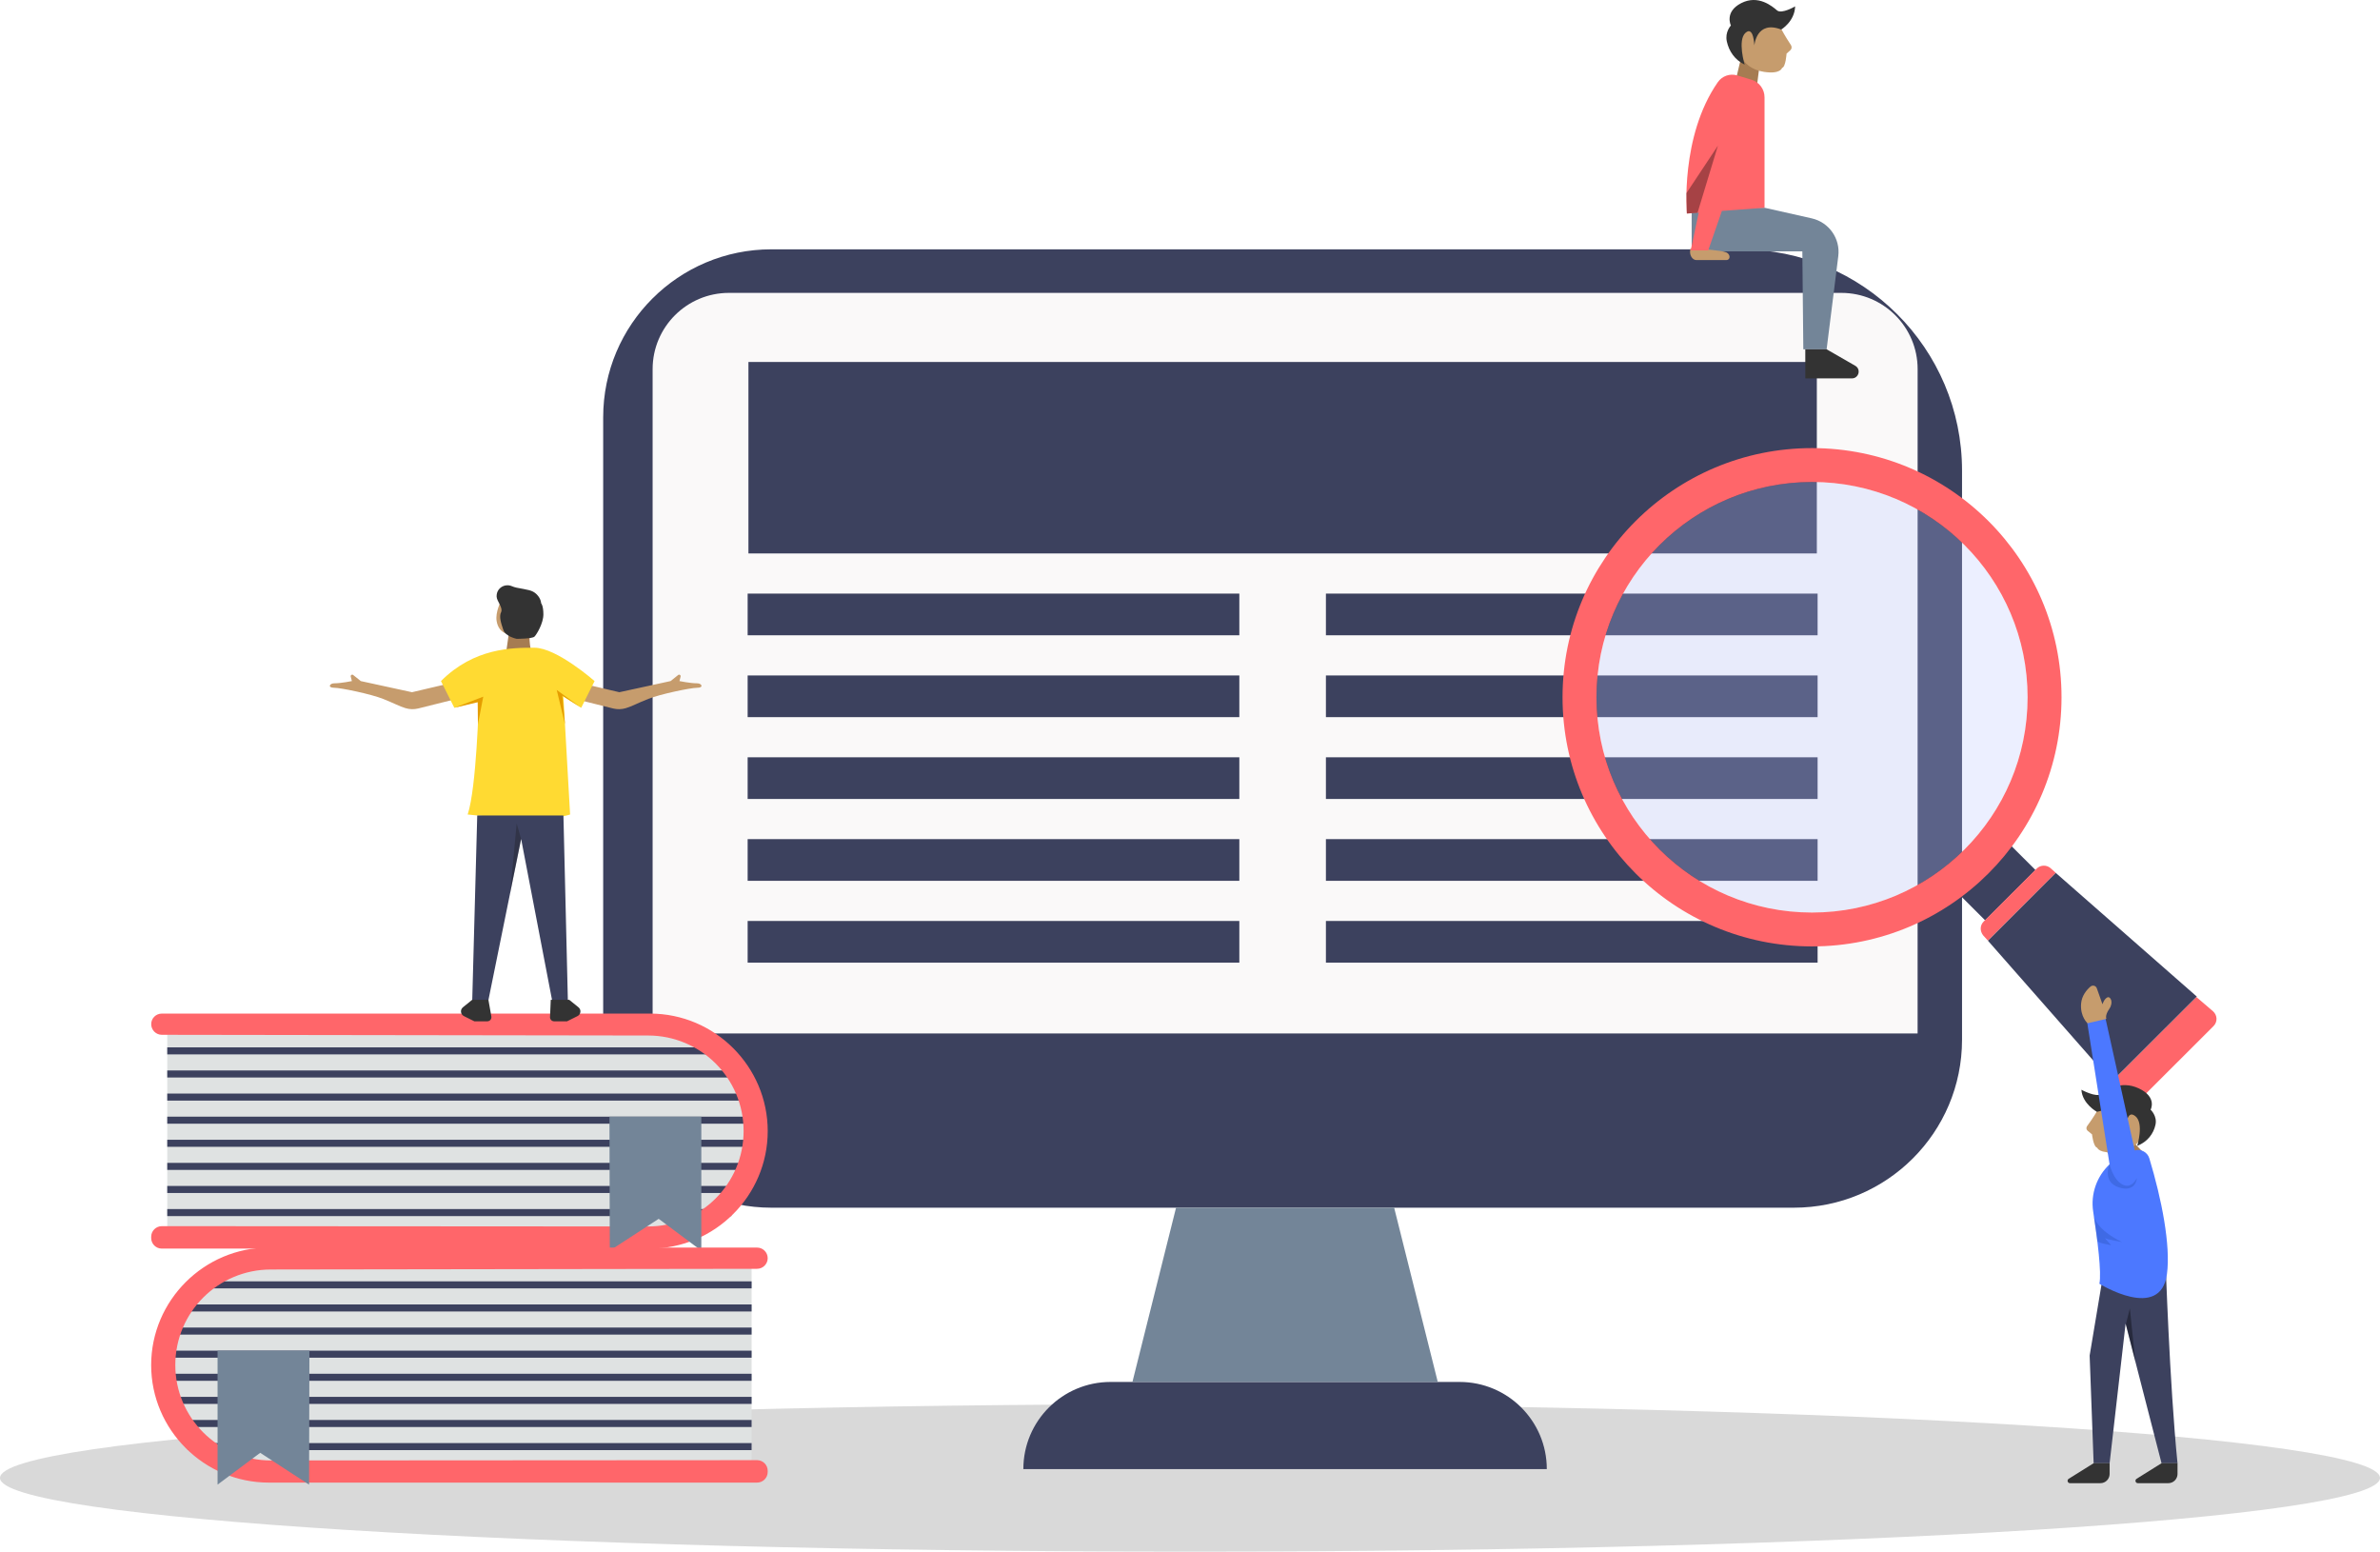 <svg width="540" height="352" viewBox="0 0 540 352" fill="none" xmlns="http://www.w3.org/2000/svg">
	<path opacity="0.15" d="M270 352C419.117 352 540 344.511 540 335.273C540 326.035 419.117 318.546 270 318.546C120.883 318.546 0 326.035 0 335.273C0 344.511 120.883 352 270 352Z" fill="black"/>
	<path d="M394.883 56.56H175.02C153.943 56.56 136.856 73.621 136.856 94.667V235.865C136.856 256.911 153.943 273.972 175.02 273.972H407.005C428.082 273.972 445.168 256.911 445.168 235.865V106.772C445.175 79.042 422.66 56.56 394.883 56.56Z" fill="#3C415E"/>
	<path d="M350.955 333.268H232.189C232.189 322.352 241.052 313.502 251.984 313.502H331.161C342.093 313.502 350.955 322.352 350.955 333.268Z" fill="#3C415E"/>
	<path d="M326.217 313.502H256.937L266.834 273.972H316.32L326.217 313.502Z" fill="#738598"/>
	<path d="M435.086 234.447H148.074V83.739C148.074 74.19 155.827 66.442 165.396 66.442H417.771C427.333 66.442 435.092 74.184 435.092 83.739L435.086 234.447Z" fill="#FAF9F9"/>
	<path d="M412.223 82.117H169.813V125.552H412.223V82.117Z" fill="#3C415E"/>
	<path d="M281.192 134.662H169.634V144.117H281.192V134.662Z" fill="#3C415E"/>
	<path d="M281.192 153.232H169.634V162.688H281.192V153.232Z" fill="#3C415E"/>
	<path d="M281.192 171.797H169.634V181.253H281.192V171.797Z" fill="#3C415E"/>
	<path d="M281.192 190.362H169.634V199.818H281.192V190.362Z" fill="#3C415E"/>
	<path d="M281.192 208.927H169.634V218.382H281.192V208.927Z" fill="#3C415E"/>
	<path d="M412.396 134.662H300.838V144.117H412.396V134.662Z" fill="#3C415E"/>
	<path d="M412.396 153.232H300.838V162.688H412.396V153.232Z" fill="#3C415E"/>
	<path d="M412.396 171.797H300.838V181.253H412.396V171.797Z" fill="#3C415E"/>
	<path d="M412.396 190.362H300.838V199.818H412.396V190.362Z" fill="#3C415E"/>
	<path d="M412.396 208.927H300.838V218.382H412.396V208.927Z" fill="#3C415E"/>
	<path d="M455.465 191.015L444.041 202.423L450.404 208.776L461.828 197.369L455.465 191.015Z" fill="#3C415E"/>
	<path opacity="0.26" d="M411.133 207.015C438.145 207.015 460.043 185.149 460.043 158.177C460.043 131.205 438.145 109.339 411.133 109.339C384.121 109.339 362.224 131.205 362.224 158.177C362.224 185.149 384.121 207.015 411.133 207.015Z" fill="#B7C0FF"/>
	<path d="M411.133 101.653C379.867 101.653 354.526 126.963 354.526 158.177C354.526 189.39 379.874 214.7 411.133 214.7C442.399 214.7 467.74 189.39 467.74 158.177C467.74 126.963 442.399 101.653 411.133 101.653ZM411.133 207.015C384.119 207.015 362.224 185.151 362.224 158.177C362.224 131.202 384.119 109.339 411.133 109.339C438.147 109.339 460.042 131.202 460.042 158.177C460.042 185.151 438.147 207.015 411.133 207.015Z" fill="#FF666A"/>
	<path d="M479.13 245.344L482.383 249.131C483.251 250.109 484.769 250.214 485.742 249.236L502.227 232.776C503.2 231.798 503.095 230.288 502.122 229.422L498.329 226.173L479.13 245.344Z" fill="#FF666A"/>
	<path d="M465.248 196.94C464.38 196.179 462.974 196.179 462.106 197.045L450.071 209.062C449.203 209.929 449.203 211.228 449.965 212.2L451.05 213.394L466.45 198.016L465.248 196.94Z" fill="#FF666A"/>
	<path d="M451.044 213.401L479.13 245.345L498.429 226.074L466.438 198.023L451.044 213.401Z" fill="#3C415E"/>
	<path d="M486.659 261.824L484.397 259.473L477.611 260.76L481.255 265.271L486.659 261.824Z" fill="#A67C52"/>
	<path d="M491.338 285.792C491.338 285.792 492.243 313.85 494.059 331.95H490.434L482.278 300.272L478.652 331.95H475.027L474.122 307.513L476.843 291.225L491.338 285.792Z" fill="#3C415E"/>
	<path d="M478.652 331.944V334.376C478.652 335.533 477.717 336.467 476.558 336.467H469.654C469.115 336.467 468.91 335.762 469.369 335.471L475.027 331.938H478.652V331.944Z" fill="#333333"/>
	<path d="M494.059 331.944V334.376C494.059 335.533 493.123 336.467 491.964 336.467H485.06C484.521 336.467 484.316 335.762 484.775 335.471L490.433 331.938H494.059V331.944Z" fill="#333333"/>
	<path d="M475.845 260.37C475.845 260.37 476.242 261.769 480.27 261.348C483.121 261.051 485.284 259.671 485.674 257.901C486.455 254.367 483.889 249.169 481.039 249.466C478.188 249.763 477.302 249.571 475.833 252.028C474.897 253.594 474.036 254.801 473.54 255.469C473.292 255.803 473.354 256.267 473.676 256.533L474.661 257.332C474.661 257.325 474.959 260.172 475.845 260.37Z" fill="#C69C6D"/>
	<path d="M475.783 252.232C475.783 252.232 472.467 250.444 472.25 247.22C472.25 247.22 475.566 249.008 476.675 248.197C477.784 247.387 481.106 244.936 485.308 246.923C489.51 248.909 487.954 251.743 487.954 251.743C487.954 251.743 489.503 253.142 489.057 255.165C488.611 257.183 487.279 259.008 484.911 259.949C484.911 259.949 486.516 254.794 484.471 253.191C482.426 251.589 482.42 255.828 482.42 255.828C482.42 255.828 481.763 250.37 475.783 252.232Z" fill="#333333"/>
	<path opacity="0.35" d="M484.49 308.868L483.245 296.813L482.358 300.359L484.49 308.868Z" fill="black"/>
	<path d="M478.639 264.133L473.576 232.003L477.71 230.988L484.353 260.977C485.754 260.581 487.241 261.366 487.669 262.79C490.445 271.961 492.54 282.536 491.66 289.04C490.204 299.839 476.328 291.225 476.328 291.225C476.867 288.799 475.9 281.212 474.927 274.869C474.301 270.804 475.776 266.818 478.639 264.133Z" fill="#4C78FF"/>
	<path d="M477.921 231.137C477.921 231.137 477.519 230.406 478.572 228.878C479.626 227.343 478.82 225.889 478.089 226.291C477.357 226.694 477.035 227.826 477.035 227.826L475.746 224.193C475.529 223.587 474.779 223.401 474.296 223.822C473.435 224.571 472.331 225.87 472.183 227.659C471.935 230.648 473.651 232.133 473.651 232.133L477.921 231.137Z" fill="#C69C6D"/>
	<path opacity="0.35" d="M478.634 264.064C478.634 264.064 479.34 267.43 481.472 268.668C483.598 269.906 484.843 267.251 484.843 267.251C484.843 267.251 484.664 270.617 480.765 269.373C476.867 268.13 478.634 264.064 478.634 264.064Z" fill="#2851B5"/>
	<path opacity="0.35" d="M475.096 275.989C475.096 275.989 475.622 278.941 481.473 281.769C481.473 281.769 478.281 281.237 477.575 280.884L478.994 282.474C478.994 282.474 475.926 281.973 475.864 281.515L475.096 275.989Z" fill="#2851B5"/>
	<path d="M37.947 280.291H146.227C159.397 280.291 170.075 269.628 170.075 256.478C170.075 243.328 159.397 232.666 146.227 232.666H37.947V280.291Z" fill="#DFE2E2"/>
	<path d="M165.935 237.598H37.947V239.194H165.935V237.598Z" fill="#3C415E"/>
	<path d="M165.935 242.84H37.947V244.436H165.935V242.84Z" fill="#3C415E"/>
	<path d="M170.726 248.081H37.947V249.677H170.726V248.081Z" fill="#3C415E"/>
	<path d="M170.726 253.322H37.947V254.918H170.726V253.322Z" fill="#3C415E"/>
	<path d="M170.726 258.563H37.947V260.16H170.726V258.563Z" fill="#3C415E"/>
	<path d="M170.726 263.805H37.947V265.401H170.726V263.805Z" fill="#3C415E"/>
	<path d="M165.935 269.041H37.947V270.637H165.935V269.041Z" fill="#3C415E"/>
	<path d="M165.935 274.282H37.947V275.878H165.935V274.282Z" fill="#3C415E"/>
	<path d="M36.714 229.937H147.491C162.179 229.937 174.189 241.936 174.189 256.595C174.189 271.262 162.173 283.254 147.491 283.254H36.714C35.381 283.254 34.303 282.178 34.303 280.847V280.569C34.303 279.238 35.381 278.162 36.72 278.162L147.014 278.23C159 278.236 168.717 268.539 168.717 256.571C168.717 244.621 159.024 234.93 147.064 234.912L36.72 234.751C35.387 234.751 34.309 233.668 34.309 232.344C34.297 231.013 35.381 229.937 36.714 229.937Z" fill="#FF666A"/>
	<path d="M154.71 253.322H138.281L138.356 283.713L149.449 276.497L159.123 283.713V253.322H154.71Z" fill="#738598"/>
	<path d="M170.533 333.379H62.253C49.083 333.379 38.405 322.717 38.405 309.567C38.405 296.417 49.083 285.754 62.253 285.754H170.533V333.379Z" fill="#DFE2E2"/>
	<path d="M170.533 290.68H42.545V292.276H170.533V290.68Z" fill="#3C415E"/>
	<path d="M170.533 295.92H42.545V297.517H170.533V295.92Z" fill="#3C415E"/>
	<path d="M170.532 301.163H37.754V302.76H170.532V301.163Z" fill="#3C415E"/>
	<path d="M170.532 306.404H37.754V308.001H170.532V306.404Z" fill="#3C415E"/>
	<path d="M170.532 311.646H37.754V313.243H170.532V311.646Z" fill="#3C415E"/>
	<path d="M170.532 316.887H37.754V318.484H170.532V316.887Z" fill="#3C415E"/>
	<path d="M170.533 322.129H42.545V323.726H170.533V322.129Z" fill="#3C415E"/>
	<path d="M170.533 327.37H42.545V328.967H170.533V327.37Z" fill="#3C415E"/>
	<path d="M171.773 283.02H60.995C46.307 283.02 34.297 295.019 34.297 309.679C34.297 324.345 46.313 336.337 60.995 336.337H171.773C173.105 336.337 174.183 335.261 174.183 333.93V333.652C174.183 332.321 173.105 331.245 171.766 331.245L61.478 331.313C49.493 331.319 39.775 321.622 39.775 309.654C39.775 297.704 49.468 288.013 61.429 287.995L171.773 287.834C173.105 287.834 174.183 286.751 174.183 285.427C174.183 284.096 173.105 283.02 171.773 283.02Z" fill="#FF666A"/>
	<path d="M53.77 306.405H70.205L70.124 336.795L59.037 329.58L49.363 336.795V306.405H53.77Z" fill="#738598"/>
	<path d="M399.47 12.812L398.59 19.848L393.744 18.53L395.504 11.135L399.47 12.812Z" fill="#A67C52"/>
	<path d="M400.351 47.126L411.053 49.533C414.976 50.412 417.592 54.125 417.09 58.11L414.443 79.243H409.157L408.934 57.027H383.822V46.91L400.351 47.126Z" fill="#738598"/>
	<path d="M385.557 56.433C385.557 56.433 390.651 56.804 391.662 57.243C392.672 57.683 392.672 59.001 391.662 59.001H384.9C383.915 59.001 383.221 57.738 383.531 56.519L383.574 56.358L385.557 56.433Z" fill="#C69C6D"/>
	<path d="M394.141 17.106L397.382 18.078C399.148 18.604 400.357 20.231 400.357 22.069V47.126L390.682 47.85L387.578 56.804H383.611L385.427 48.246L382.731 48.45C382.731 48.45 381.176 30.98 389.753 18.647C390.732 17.236 392.498 16.617 394.141 17.106Z" fill="#FF666A"/>
	<path opacity="0.35" d="M382.633 43.821L389.778 33.047L385.155 48.264L382.732 48.443L382.633 43.821Z" fill="black"/>
	<path d="M414.45 79.243L420.945 82.98C422.302 83.766 421.75 85.839 420.176 85.839H409.604V79.243H414.45Z" fill="#333333"/>
	<path d="M404.335 15.399C404.335 15.399 404.007 16.884 400.22 16.302C397.543 15.894 395.479 14.353 395.058 12.453C394.215 8.647 396.459 3.17 399.136 3.573C401.813 3.975 402.637 3.802 404.087 6.469C405.011 8.171 405.854 9.489 406.343 10.219C406.585 10.584 406.542 11.079 406.25 11.351L405.352 12.174C405.352 12.181 405.16 15.219 404.335 15.399Z" fill="#C69C6D"/>
	<path d="M404.143 6.698C404.143 6.698 407.192 4.885 407.298 1.444C407.298 1.444 404.249 3.257 403.183 2.348C402.117 1.438 398.931 -1.279 395.058 0.714C391.185 2.706 392.728 5.788 392.728 5.788C392.728 5.788 391.321 7.236 391.804 9.415C392.281 11.587 393.589 13.579 395.839 14.656C395.839 14.656 394.178 9.093 396.043 7.44C397.909 5.788 398.045 10.318 398.045 10.318C398.045 10.318 398.485 4.52 404.143 6.698Z" fill="#333333"/>
	<path d="M102.07 155.015L93.48 157.032L81.86 154.507L80.125 153.121C79.871 152.917 79.499 153.152 79.58 153.474L79.84 154.507C79.84 154.507 77.398 155.015 75.799 155.015C74.789 155.015 74.281 156.024 75.799 156.024C77.318 156.024 84.178 157.453 86.918 158.548C89.446 159.557 90.568 160.207 91.975 160.64C92.923 160.931 93.927 160.962 94.894 160.721L103.594 158.548L102.07 155.015Z" fill="#C69C6D"/>
	<path d="M131.935 155.015L140.524 157.032L152.144 154.507L153.88 153.121C154.134 152.917 154.505 153.152 154.425 153.474L154.165 154.507C154.165 154.507 156.606 155.015 158.205 155.015C159.215 155.015 159.724 156.024 158.205 156.024C156.687 156.024 149.826 157.453 147.087 158.548C144.559 159.557 143.437 160.207 142.03 160.64C141.082 160.931 140.078 160.962 139.111 160.721L130.41 158.548L131.935 155.015Z" fill="#C69C6D"/>
	<path d="M114.7 148.956L115.71 141.896H120.259C120.259 141.896 119.751 145.93 120.767 148.455C121.778 150.98 114.7 148.956 114.7 148.956Z" fill="#A67C52"/>
	<path d="M100.049 154.507L103.079 160.559L108.638 159.043C108.638 159.043 108.13 178.716 106.11 184.774C106.11 184.774 123.289 186.791 129.35 184.774L127.832 158.035L131.872 160.559L134.903 154.507C134.903 154.507 126.313 146.939 121.262 146.939C116.218 146.939 107.628 146.939 100.049 154.507Z" fill="#FFDA32"/>
	<path d="M108.28 185.003L107.127 227.659H110.659L118.239 190.325L125.31 227.158H128.849L127.838 185.003H108.28Z" fill="#3C415E"/>
	<path d="M113.69 136.344C113.69 136.344 112.339 138.832 112.68 140.886C113.188 143.912 115.711 143.912 115.711 143.912L116.721 140.886L113.69 136.344Z" fill="#C69C6D"/>
	<path d="M117.229 144.922C117.229 144.922 114.7 144.414 114.198 142.904C113.69 141.388 113.188 139.878 113.69 138.87C114.192 137.861 112.68 136.345 112.68 135.336C112.68 135.293 112.68 135.249 112.68 135.206C112.68 133.424 114.514 132.279 116.15 132.984C116.472 133.121 116.832 133.238 117.222 133.319C119.751 133.826 120.761 133.826 121.771 134.835C122.781 135.843 122.781 136.852 122.781 136.852C122.781 136.852 123.29 137.36 123.29 139.377C123.29 141.394 121.771 143.919 121.269 144.42C120.767 144.922 117.229 144.922 117.229 144.922Z" fill="#333333"/>
	<path d="M107.127 226.817L105.032 228.513C104.357 229.058 104.475 230.116 105.249 230.506L107.635 231.694H110.554C111.143 231.694 111.583 231.168 111.484 230.586L110.815 226.817H107.127Z" fill="#333333"/>
	<path d="M129.159 226.817L131.253 228.513C131.929 229.058 131.811 230.116 131.037 230.506L128.651 231.694H125.732C125.143 231.694 124.703 231.168 124.802 230.586L124.963 226.817H129.159Z" fill="#333333"/>
	<path d="M128.198 164.34L126.32 156.524L131.879 160.565L127.585 157.787L128.198 164.34Z" fill="#E59D00"/>
	<path d="M108.435 164.34L109.649 158.041L103.08 160.565L108.385 159.303L108.435 164.34Z" fill="#E59D00"/>
	<path opacity="0.32" d="M115.748 202.596L117.229 186.797L118.239 190.325L115.748 202.596Z" fill="#1A1A1A"/>
</svg>
